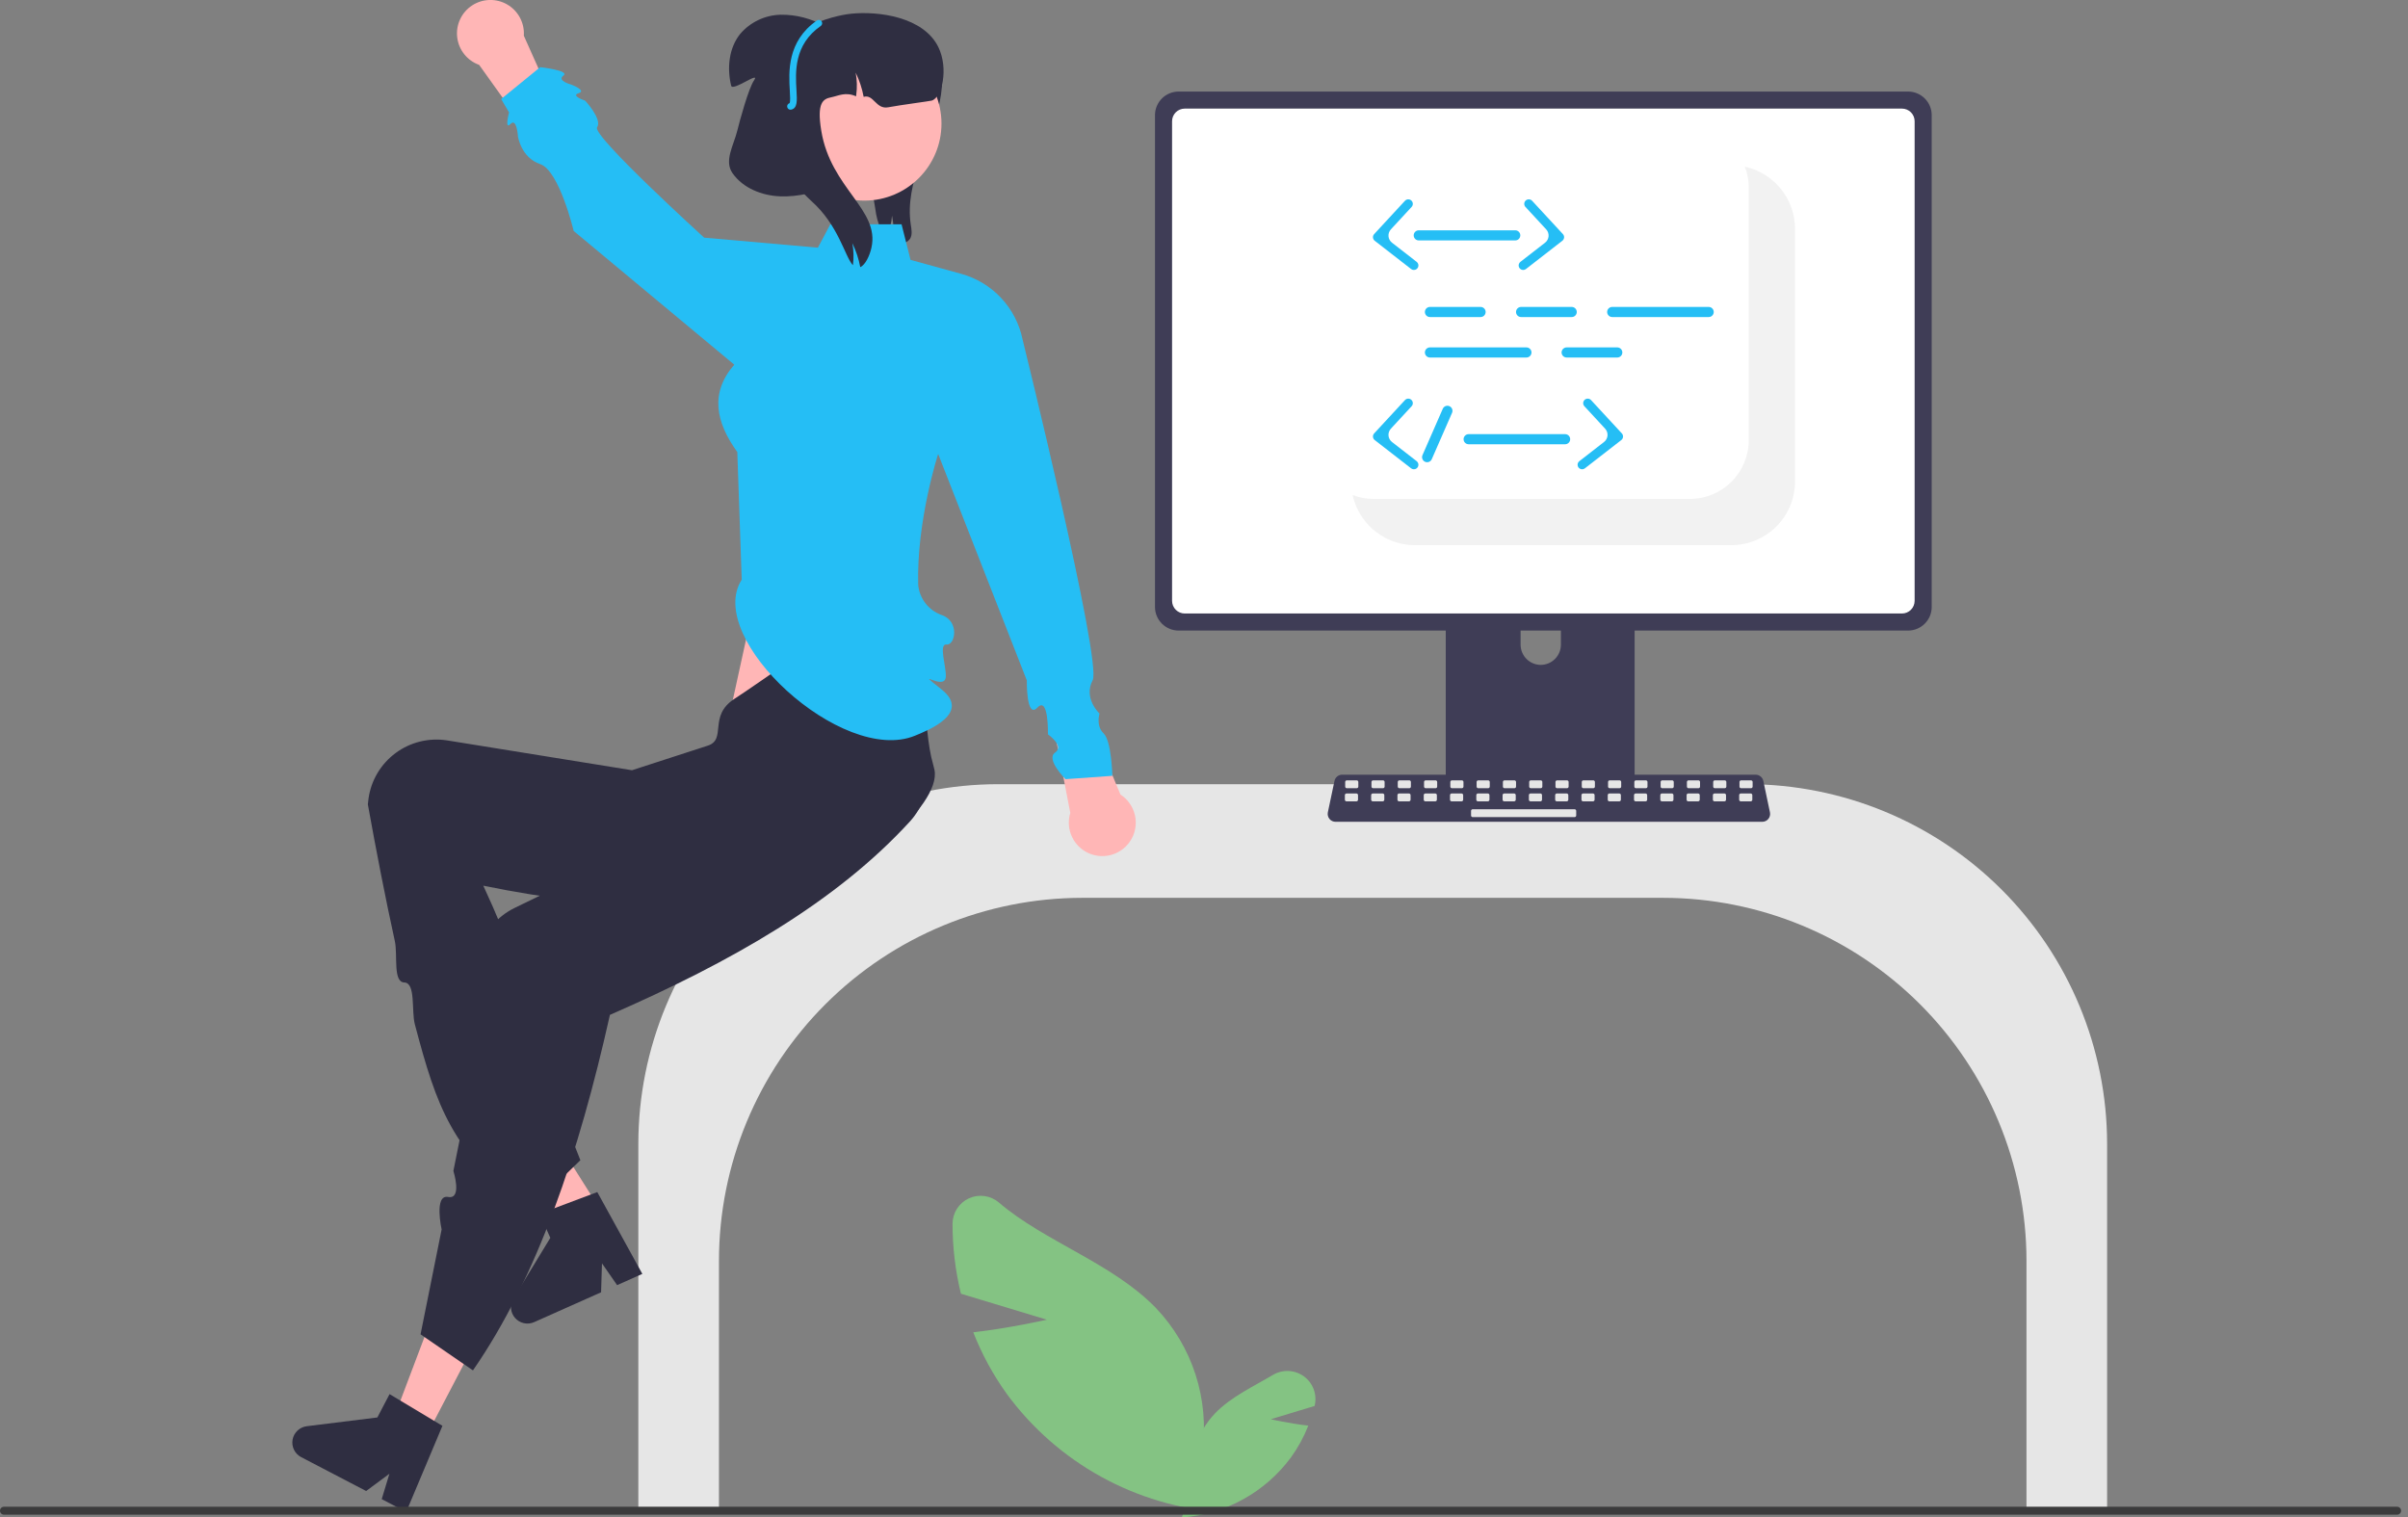 <svg width="265" height="167" viewBox="0 0 265 167" fill="none" xmlns="http://www.w3.org/2000/svg">
<rect x="0" y="0" width="265" height="167" fill="#808080" stroke="none"/>
<g clip-path="url(#clip0_32_149)">
<path d="M100.143 26.294C99.961 26.529 99.709 26.7 99.424 26.783C99.139 26.866 98.835 26.857 98.555 26.757C98.47 26.732 98.386 26.701 98.305 26.666C98.397 25.684 98.351 24.695 98.17 23.727C98.098 24.559 97.895 25.375 97.566 26.143C97.298 25.875 97.079 25.562 96.918 25.219C96.618 24.509 96.42 23.76 96.328 22.995C95.884 20.387 95.447 17.675 96.17 15.127C97.23 11.404 100.573 8.728 101.969 5.116L102.657 4.499C103.834 6.503 103.886 8.992 103.406 11.263C102.929 13.539 101.967 15.675 101.206 17.87C100.446 20.065 99.876 22.4 100.229 24.697C100.31 25.238 100.434 25.832 100.143 26.294Z" fill="#2F2E41"/>
<path d="M84.857 57.792L80.374 78.275L99.953 84.646L97.074 57.792H84.857Z" fill="#FFB6B6"/>
<path d="M223.014 166.497H231.886V125.859C231.874 115.371 227.699 105.317 220.276 97.901C212.854 90.485 202.79 86.313 192.294 86.302H109.841C99.344 86.313 89.281 90.485 81.858 97.901C74.436 105.317 70.261 115.371 70.249 125.859V166.497H79.121V138.735C79.133 128.149 83.347 118.001 90.838 110.516C98.33 103.031 108.487 98.821 119.081 98.809H183.053C193.648 98.821 203.805 103.031 211.296 110.516C218.788 118.001 223.002 128.149 223.014 138.735V166.497Z" fill="#E6E6E6"/>
<path d="M115.205 145.237L105.75 142.377C105.135 139.853 104.825 137.264 104.826 134.666C104.831 134.079 105.002 133.505 105.321 133.012C105.64 132.52 106.093 132.127 106.626 131.882C107.16 131.637 107.752 131.549 108.334 131.628C108.916 131.706 109.464 131.949 109.913 132.328C114.984 136.674 122.412 138.993 127.206 143.945C129.19 146.027 130.68 148.527 131.565 151.262C132.45 153.997 132.708 156.896 132.319 159.744L134.389 166.432C129.757 166.098 125.253 164.764 121.186 162.524C117.119 160.283 113.587 157.188 110.833 153.452C109.309 151.341 108.057 149.046 107.107 146.622C111.117 146.168 115.205 145.237 115.205 145.237Z" fill="#84C383"/>
<path d="M139.848 156.19L144.671 154.731C144.677 154.706 144.683 154.68 144.689 154.654C144.822 154.065 144.78 153.45 144.568 152.884C144.355 152.318 143.981 151.827 143.492 151.471C143.003 151.116 142.421 150.911 141.817 150.882C141.213 150.853 140.614 151.002 140.093 151.309C137.904 152.609 135.473 153.727 133.727 155.531C132.715 156.592 131.955 157.868 131.504 159.263C131.053 160.658 130.921 162.136 131.119 163.589L130.064 167C132.426 166.83 134.724 166.15 136.798 165.007C138.872 163.864 140.673 162.285 142.078 160.38C142.855 159.303 143.494 158.133 143.979 156.896C141.933 156.665 139.848 156.19 139.848 156.19Z" fill="#84C383"/>
<path d="M178.886 56.332H160.106C159.84 56.332 159.586 56.438 159.398 56.626C159.21 56.814 159.105 57.069 159.105 57.334V86.975H179.889V57.334C179.889 57.203 179.863 57.072 179.813 56.95C179.762 56.829 179.688 56.718 179.595 56.625C179.502 56.532 179.391 56.458 179.27 56.408C179.148 56.358 179.017 56.332 178.886 56.332ZM169.559 73.173C168.972 73.171 168.409 72.936 167.994 72.521C167.579 72.106 167.344 71.544 167.341 70.958V67.539C167.342 66.952 167.576 66.389 167.992 65.974C168.408 65.559 168.971 65.326 169.559 65.326C170.147 65.326 170.71 65.559 171.126 65.974C171.542 66.389 171.776 66.952 171.777 67.539V70.958C171.774 71.544 171.539 72.106 171.124 72.521C170.709 72.936 170.146 73.171 169.559 73.173Z" fill="#3F3D56"/>
<path d="M209.983 10.074H129.707C129.017 10.075 128.356 10.35 127.868 10.837C127.381 11.324 127.106 11.985 127.105 12.674V66.797C127.106 67.487 127.38 68.147 127.868 68.635C128.356 69.122 129.017 69.396 129.707 69.397H209.983C210.673 69.396 211.335 69.122 211.822 68.635C212.31 68.147 212.585 67.487 212.585 66.797V12.674C212.584 11.985 212.31 11.324 211.822 10.837C211.334 10.35 210.673 10.075 209.983 10.074Z" fill="#3F3D56"/>
<path d="M209.313 11.952H130.378C130.008 11.953 129.654 12.1 129.393 12.361C129.133 12.622 128.986 12.976 128.986 13.345V66.127C128.987 66.496 129.134 66.849 129.394 67.109C129.655 67.37 130.009 67.517 130.378 67.517H209.313C209.682 67.517 210.036 67.37 210.297 67.109C210.557 66.849 210.704 66.496 210.705 66.127V13.345C210.705 12.976 210.558 12.622 210.297 12.361C210.037 12.1 209.683 11.953 209.313 11.952Z" fill="white"/>
<path d="M159.041 86.027V88.886C159.041 89.035 159.1 89.177 159.205 89.281C159.31 89.386 159.452 89.445 159.6 89.445H179.394C179.542 89.445 179.684 89.386 179.788 89.281C179.893 89.176 179.952 89.034 179.953 88.886V86.027H159.041Z" fill="#3F3D56"/>
<path d="M193.938 90.441H146.975C146.847 90.441 146.72 90.412 146.604 90.357C146.488 90.302 146.386 90.221 146.305 90.121C146.224 90.022 146.166 89.905 146.136 89.78C146.106 89.656 146.104 89.525 146.13 89.4L146.859 85.942C146.9 85.748 147.007 85.575 147.16 85.45C147.314 85.326 147.506 85.257 147.704 85.257H193.209C193.407 85.257 193.599 85.326 193.753 85.45C193.907 85.575 194.013 85.748 194.055 85.942L194.783 89.4C194.81 89.525 194.808 89.656 194.778 89.78C194.748 89.905 194.69 90.022 194.609 90.121C194.528 90.221 194.426 90.302 194.31 90.357C194.193 90.412 194.067 90.441 193.938 90.441Z" fill="#3F3D56"/>
<path d="M149.304 85.879H148.217C148.118 85.879 148.038 85.96 148.038 86.059V86.567C148.038 86.666 148.118 86.746 148.217 86.746H149.304C149.404 86.746 149.484 86.666 149.484 86.567V86.059C149.484 85.96 149.404 85.879 149.304 85.879Z" fill="#E6E6E6"/>
<path d="M152.197 85.879H151.11C151.011 85.879 150.93 85.96 150.93 86.059V86.567C150.93 86.666 151.011 86.746 151.11 86.746H152.197C152.296 86.746 152.377 86.666 152.377 86.567V86.059C152.377 85.96 152.296 85.879 152.197 85.879Z" fill="#E6E6E6"/>
<path d="M155.09 85.879H154.003C153.904 85.879 153.823 85.96 153.823 86.059V86.567C153.823 86.666 153.904 86.746 154.003 86.746H155.09C155.189 86.746 155.27 86.666 155.27 86.567V86.059C155.27 85.96 155.189 85.879 155.09 85.879Z" fill="#E6E6E6"/>
<path d="M157.983 85.879H156.896C156.796 85.879 156.716 85.96 156.716 86.059V86.567C156.716 86.666 156.796 86.746 156.896 86.746H157.983C158.082 86.746 158.162 86.666 158.162 86.567V86.059C158.162 85.96 158.082 85.879 157.983 85.879Z" fill="#E6E6E6"/>
<path d="M160.875 85.879H159.789C159.689 85.879 159.609 85.96 159.609 86.059V86.567C159.609 86.666 159.689 86.746 159.789 86.746H160.875C160.975 86.746 161.055 86.666 161.055 86.567V86.059C161.055 85.96 160.975 85.879 160.875 85.879Z" fill="#E6E6E6"/>
<path d="M163.768 85.879H162.681C162.582 85.879 162.501 85.96 162.501 86.059V86.567C162.501 86.666 162.582 86.746 162.681 86.746H163.768C163.867 86.746 163.948 86.666 163.948 86.567V86.059C163.948 85.96 163.867 85.879 163.768 85.879Z" fill="#E6E6E6"/>
<path d="M166.661 85.879H165.574C165.475 85.879 165.394 85.96 165.394 86.059V86.567C165.394 86.666 165.475 86.746 165.574 86.746H166.661C166.76 86.746 166.841 86.666 166.841 86.567V86.059C166.841 85.96 166.76 85.879 166.661 85.879Z" fill="#E6E6E6"/>
<path d="M169.554 85.879H168.467C168.368 85.879 168.287 85.96 168.287 86.059V86.567C168.287 86.666 168.368 86.746 168.467 86.746H169.554C169.653 86.746 169.734 86.666 169.734 86.567V86.059C169.734 85.96 169.653 85.879 169.554 85.879Z" fill="#E6E6E6"/>
<path d="M172.447 85.879H171.36C171.26 85.879 171.18 85.96 171.18 86.059V86.567C171.18 86.666 171.26 86.746 171.36 86.746H172.447C172.546 86.746 172.626 86.666 172.626 86.567V86.059C172.626 85.96 172.546 85.879 172.447 85.879Z" fill="#E6E6E6"/>
<path d="M175.339 85.879H174.253C174.153 85.879 174.073 85.96 174.073 86.059V86.567C174.073 86.666 174.153 86.746 174.253 86.746H175.339C175.439 86.746 175.519 86.666 175.519 86.567V86.059C175.519 85.96 175.439 85.879 175.339 85.879Z" fill="#E6E6E6"/>
<path d="M178.232 85.879H177.145C177.046 85.879 176.966 85.96 176.966 86.059V86.567C176.966 86.666 177.046 86.746 177.145 86.746H178.232C178.331 86.746 178.412 86.666 178.412 86.567V86.059C178.412 85.96 178.331 85.879 178.232 85.879Z" fill="#E6E6E6"/>
<path d="M181.125 85.879H180.038C179.939 85.879 179.858 85.96 179.858 86.059V86.567C179.858 86.666 179.939 86.746 180.038 86.746H181.125C181.224 86.746 181.305 86.666 181.305 86.567V86.059C181.305 85.96 181.224 85.879 181.125 85.879Z" fill="#E6E6E6"/>
<path d="M184.018 85.879H182.931C182.832 85.879 182.751 85.96 182.751 86.059V86.567C182.751 86.666 182.832 86.746 182.931 86.746H184.018C184.117 86.746 184.197 86.666 184.197 86.567V86.059C184.197 85.96 184.117 85.879 184.018 85.879Z" fill="#E6E6E6"/>
<path d="M186.911 85.879H185.824C185.724 85.879 185.644 85.96 185.644 86.059V86.567C185.644 86.666 185.724 86.746 185.824 86.746H186.911C187.01 86.746 187.09 86.666 187.09 86.567V86.059C187.09 85.96 187.01 85.879 186.911 85.879Z" fill="#E6E6E6"/>
<path d="M189.803 85.879H188.716C188.617 85.879 188.537 85.96 188.537 86.059V86.567C188.537 86.666 188.617 86.746 188.716 86.746H189.803C189.903 86.746 189.983 86.666 189.983 86.567V86.059C189.983 85.96 189.903 85.879 189.803 85.879Z" fill="#E6E6E6"/>
<path d="M192.696 85.879H191.609C191.51 85.879 191.43 85.96 191.43 86.059V86.567C191.43 86.666 191.51 86.746 191.609 86.746H192.696C192.795 86.746 192.876 86.666 192.876 86.567V86.059C192.876 85.96 192.795 85.879 192.696 85.879Z" fill="#E6E6E6"/>
<path d="M149.27 87.324H148.183C148.084 87.324 148.003 87.405 148.003 87.504V88.012C148.003 88.111 148.084 88.191 148.183 88.191H149.27C149.369 88.191 149.45 88.111 149.45 88.012V87.504C149.45 87.405 149.369 87.324 149.27 87.324Z" fill="#E6E6E6"/>
<path d="M152.163 87.324H151.076C150.977 87.324 150.896 87.405 150.896 87.504V88.012C150.896 88.111 150.977 88.191 151.076 88.191H152.163C152.262 88.191 152.343 88.111 152.343 88.012V87.504C152.343 87.405 152.262 87.324 152.163 87.324Z" fill="#E6E6E6"/>
<path d="M155.056 87.324H153.969C153.869 87.324 153.789 87.405 153.789 87.504V88.012C153.789 88.111 153.869 88.191 153.969 88.191H155.056C155.155 88.191 155.235 88.111 155.235 88.012V87.504C155.235 87.405 155.155 87.324 155.056 87.324Z" fill="#E6E6E6"/>
<path d="M157.948 87.324H156.862C156.762 87.324 156.682 87.405 156.682 87.504V88.012C156.682 88.111 156.762 88.191 156.862 88.191H157.948C158.048 88.191 158.128 88.111 158.128 88.012V87.504C158.128 87.405 158.048 87.324 157.948 87.324Z" fill="#E6E6E6"/>
<path d="M160.841 87.324H159.754C159.655 87.324 159.575 87.405 159.575 87.504V88.012C159.575 88.111 159.655 88.191 159.754 88.191H160.841C160.941 88.191 161.021 88.111 161.021 88.012V87.504C161.021 87.405 160.941 87.324 160.841 87.324Z" fill="#E6E6E6"/>
<path d="M163.734 87.324H162.647C162.548 87.324 162.467 87.405 162.467 87.504V88.012C162.467 88.111 162.548 88.191 162.647 88.191H163.734C163.833 88.191 163.914 88.111 163.914 88.012V87.504C163.914 87.405 163.833 87.324 163.734 87.324Z" fill="#E6E6E6"/>
<path d="M166.627 87.324H165.54C165.441 87.324 165.36 87.405 165.36 87.504V88.012C165.36 88.111 165.441 88.191 165.54 88.191H166.627C166.726 88.191 166.807 88.111 166.807 88.012V87.504C166.807 87.405 166.726 87.324 166.627 87.324Z" fill="#E6E6E6"/>
<path d="M169.52 87.324H168.433C168.333 87.324 168.253 87.405 168.253 87.504V88.012C168.253 88.111 168.333 88.191 168.433 88.191H169.52C169.619 88.191 169.699 88.111 169.699 88.012V87.504C169.699 87.405 169.619 87.324 169.52 87.324Z" fill="#E6E6E6"/>
<path d="M172.412 87.324H171.325C171.226 87.324 171.146 87.405 171.146 87.504V88.012C171.146 88.111 171.226 88.191 171.325 88.191H172.412C172.512 88.191 172.592 88.111 172.592 88.012V87.504C172.592 87.405 172.512 87.324 172.412 87.324Z" fill="#E6E6E6"/>
<path d="M175.305 87.324H174.218C174.119 87.324 174.039 87.405 174.039 87.504V88.012C174.039 88.111 174.119 88.191 174.218 88.191H175.305C175.404 88.191 175.485 88.111 175.485 88.012V87.504C175.485 87.405 175.404 87.324 175.305 87.324Z" fill="#E6E6E6"/>
<path d="M178.198 87.324H177.111C177.012 87.324 176.931 87.405 176.931 87.504V88.012C176.931 88.111 177.012 88.191 177.111 88.191H178.198C178.297 88.191 178.378 88.111 178.378 88.012V87.504C178.378 87.405 178.297 87.324 178.198 87.324Z" fill="#E6E6E6"/>
<path d="M181.091 87.324H180.004C179.905 87.324 179.824 87.405 179.824 87.504V88.012C179.824 88.111 179.905 88.191 180.004 88.191H181.091C181.19 88.191 181.27 88.111 181.27 88.012V87.504C181.27 87.405 181.19 87.324 181.091 87.324Z" fill="#E6E6E6"/>
<path d="M183.984 87.324H182.897C182.797 87.324 182.717 87.405 182.717 87.504V88.012C182.717 88.111 182.797 88.191 182.897 88.191H183.984C184.083 88.191 184.163 88.111 184.163 88.012V87.504C184.163 87.405 184.083 87.324 183.984 87.324Z" fill="#E6E6E6"/>
<path d="M186.876 87.324H185.789C185.69 87.324 185.61 87.405 185.61 87.504V88.012C185.61 88.111 185.69 88.191 185.789 88.191H186.876C186.976 88.191 187.056 88.111 187.056 88.012V87.504C187.056 87.405 186.976 87.324 186.876 87.324Z" fill="#E6E6E6"/>
<path d="M189.769 87.324H188.682C188.583 87.324 188.503 87.405 188.503 87.504V88.012C188.503 88.111 188.583 88.191 188.682 88.191H189.769C189.868 88.191 189.949 88.111 189.949 88.012V87.504C189.949 87.405 189.868 87.324 189.769 87.324Z" fill="#E6E6E6"/>
<path d="M192.662 87.324H191.575C191.476 87.324 191.395 87.405 191.395 87.504V88.012C191.395 88.111 191.476 88.191 191.575 88.191H192.662C192.761 88.191 192.842 88.111 192.842 88.012V87.504C192.842 87.405 192.761 87.324 192.662 87.324Z" fill="#E6E6E6"/>
<path d="M173.28 89.058H162.069C161.969 89.058 161.889 89.139 161.889 89.238V89.746C161.889 89.845 161.969 89.926 162.069 89.926H173.28C173.38 89.926 173.46 89.845 173.46 89.746V89.238C173.46 89.139 173.38 89.058 173.28 89.058Z" fill="#E6E6E6"/>
<path d="M197.544 25.202V52.983C197.543 54.844 196.803 56.628 195.487 57.944C194.17 59.259 192.384 59.998 190.522 59.999H155.721C154.351 59.999 153.01 59.599 151.865 58.848C150.719 58.097 149.819 57.028 149.274 55.772C149.091 55.357 148.952 54.924 148.858 54.481C149.597 54.767 150.384 54.913 151.177 54.911H185.979C187.695 54.909 189.34 54.227 190.553 53.014C191.766 51.802 192.449 50.158 192.451 48.444V20.662C192.453 19.87 192.307 19.084 192.021 18.345C192.465 18.439 192.898 18.578 193.313 18.761C194.57 19.305 195.64 20.205 196.392 21.349C197.144 22.494 197.544 23.833 197.544 25.202Z" fill="#F2F2F2"/>
<path d="M67.709 135.734L64.258 137.87L54.089 125.38L59.183 122.229L67.709 135.734Z" fill="#FFB6B6"/>
<path d="M70.689 140.195L67.913 141.433L66.247 139.035L66.148 142.221L58.783 145.505C58.431 145.663 58.036 145.703 57.659 145.621C57.281 145.539 56.939 145.338 56.684 145.048C56.428 144.759 56.272 144.395 56.238 144.01C56.205 143.625 56.295 143.24 56.496 142.91L60.563 136.229L59.38 133.581L65.731 131.191L70.689 140.195Z" fill="#2F2E41"/>
<path d="M58.04 133.332L63.87 127.687C59.538 117.008 59.192 110.389 53.188 97.473C67.434 100.385 77.62 100.208 89.402 97.597C93.39 96.728 103.682 88.785 102.836 84.712C102.797 84.522 102.75 84.333 102.696 84.146C101.431 79.838 102.322 73.241 99.584 68.46C94.52 66.552 86.826 72.994 80.807 76.921C77.904 78.814 80.029 81.394 77.861 82.071L69.551 84.766L49.164 81.476C48.178 81.327 47.173 81.374 46.206 81.615C45.239 81.855 44.329 82.285 43.529 82.879C42.729 83.472 42.055 84.218 41.544 85.073C41.034 85.929 40.699 86.877 40.557 87.862C40.522 88.083 40.497 88.306 40.482 88.529C41.42 93.717 42.398 98.769 43.45 103.565C43.79 105.113 43.217 108.081 44.495 108.125C45.773 108.169 45.258 111.239 45.656 112.739C48.106 121.978 49.655 126.449 58.04 133.332Z" fill="#2F2E41"/>
<path d="M46.882 158.09L43.285 156.215L48.975 141.156L54.283 143.924L46.882 158.09Z" fill="#FFB6B6"/>
<path d="M46.282 146.848L52.049 150.814C59.116 140.603 63.705 126.957 67.122 111.688C80.428 105.888 92.071 99.254 100.184 90.354C101.517 88.862 102.215 86.91 102.132 84.912C102.049 82.914 101.191 81.027 99.739 79.651C99.597 79.518 99.45 79.39 99.299 79.269C95.784 76.472 87.98 78.081 82.991 75.743L74.079 88.067L75.103 90.937L72.003 92.445L69.386 93.718L66.389 95.176L56.567 99.953C55.676 100.398 54.883 101.014 54.232 101.767C53.581 102.52 53.086 103.394 52.775 104.339C52.463 105.284 52.343 106.281 52.419 107.272C52.496 108.264 52.768 109.231 53.22 110.117C53.319 110.318 53.427 110.514 53.543 110.706L49.895 128.864C49.895 128.864 50.899 132.025 49.32 131.729C47.74 131.433 48.601 135.307 48.601 135.307L46.282 146.848Z" fill="#2F2E41"/>
<path d="M44.704 166.39L42.008 164.984L42.855 162.19L40.294 164.09L33.145 160.362C32.802 160.184 32.526 159.9 32.355 159.553C32.185 159.206 32.131 158.814 32.2 158.434C32.268 158.054 32.457 157.706 32.738 157.441C33.019 157.175 33.377 157.006 33.761 156.959L41.528 155.996L42.871 153.426L48.689 156.915L44.704 166.39Z" fill="#2F2E41"/>
<path d="M123.305 87.444L119.099 77.289L115.785 79.128L117.786 89.459C117.586 90.113 117.572 90.811 117.746 91.472C117.921 92.134 118.277 92.734 118.774 93.205C119.271 93.676 119.89 93.999 120.561 94.138C121.231 94.277 121.928 94.226 122.571 93.991C123.215 93.756 123.78 93.346 124.203 92.808C124.626 92.27 124.891 91.624 124.967 90.944C125.043 90.264 124.928 89.576 124.634 88.958C124.341 88.34 123.88 87.815 123.305 87.444Z" fill="#FFB6B6"/>
<path d="M52.728 7.139L59.128 16.078L61.938 13.537L57.646 3.928C57.693 3.245 57.548 2.563 57.228 1.957C56.908 1.352 56.425 0.848 55.834 0.502C55.243 0.156 54.567 -0.018 53.883 -0.002C53.198 0.015 52.531 0.222 51.958 0.597C51.384 0.971 50.927 1.498 50.637 2.118C50.346 2.738 50.235 3.427 50.315 4.106C50.395 4.786 50.663 5.43 51.09 5.966C51.516 6.502 52.083 6.908 52.728 7.139Z" fill="#FFB6B6"/>
<path d="M81.627 63.796C77.476 70.229 92.683 84.245 100.689 80.967C102.091 80.394 106.913 78.498 103.617 75.87C100.321 73.242 103.999 76.183 104.086 74.472C104.144 73.329 103.258 70.82 104.183 70.927C105.107 71.035 105.638 68.363 103.624 67.682C102.924 67.432 102.309 66.988 101.853 66.402C101.396 65.815 101.117 65.111 101.047 64.371C100.854 57.321 103.244 49.959 103.244 49.959L113 74.877C113 74.877 112.928 79.188 114.172 77.87C115.417 76.553 115.326 80.817 115.326 80.817C115.326 80.817 117.176 82.107 116.112 82.825C115.048 83.543 117.258 85.75 117.258 85.75L122.412 85.382C122.412 85.382 122.332 81.556 121.451 80.71C120.571 79.864 121.004 78.532 121.004 78.532C121.004 78.532 119.189 76.846 120.248 74.86C121.308 72.874 112.534 37.352 112.534 37.352C112.183 35.642 111.365 34.064 110.172 32.79C108.979 31.516 107.456 30.597 105.772 30.134L100.205 28.602L99.216 24.683H91.377L90.011 27.258L77.493 26.155C77.493 26.155 65.106 14.894 65.711 14.015C66.316 13.136 64.395 11.077 64.395 11.077C64.395 11.077 62.755 10.541 63.681 10.255C64.606 9.968 62.857 9.306 62.857 9.306C62.857 9.306 61.237 8.881 62.001 8.321C62.765 7.761 59.451 7.393 59.451 7.393L55.152 10.898L56.021 12.37C56.021 12.37 55.491 14.375 56.183 13.643C56.874 12.911 57.004 15.035 57.004 15.035C57.004 15.035 57.357 17.361 59.451 18.062C61.545 18.762 63.133 25.419 63.133 25.419L80.807 40.134C78.115 43.221 78.755 46.449 81.14 49.751L81.627 63.796Z" fill="#25BEF5"/>
<path d="M95.12 22.079C99.808 22.079 103.609 18.282 103.609 13.598C103.609 8.914 99.808 5.116 95.12 5.116C90.431 5.116 86.631 8.914 86.631 13.598C86.631 18.282 90.431 22.079 95.12 22.079Z" fill="#FFB6B6"/>
<path d="M102.53 11.072C102.313 11.135 99.124 11.55 97.743 11.808C96.388 12.062 96.153 10.336 95.045 10.66C95.045 10.652 95.044 10.645 95.041 10.638C94.869 9.724 94.576 8.837 94.168 8C94.316 8.801 94.337 9.621 94.231 10.428C94.23 10.449 94.228 10.47 94.224 10.491C94.22 10.528 94.213 10.561 94.209 10.598C93.038 10.082 92.294 10.542 91.484 10.704C90.579 10.884 89.871 11.282 90.38 14.383C91.422 20.762 96.841 23.039 95.903 27.258C95.718 28.093 95.254 29.138 94.673 29.399C94.501 28.485 94.207 27.598 93.8 26.762C93.948 27.563 93.969 28.382 93.863 29.19C92.961 28.215 92.309 24.808 89.275 22.108C88.528 21.446 84.783 17.517 84.334 16.59C84.472 17.331 84.538 18.084 84.533 18.838C84.534 19.342 84.499 19.846 84.43 20.346C84.43 20.378 84.426 20.41 84.419 20.442C84.415 20.501 84.404 20.552 84.397 20.607C84.389 20.67 84.378 20.729 84.367 20.791C83.141 20.615 82.055 20.401 81.543 19.901C79.054 17.48 82.092 12.764 83.752 8.497C86.127 2.387 93.023 1.574 93.693 1.507C96.646 1.209 101.635 1.842 103.266 5.186C104.408 7.529 103.679 10.741 102.53 11.072Z" fill="#2F2E41"/>
<path d="M84.63 12.451L90.779 2.894C89.306 2.039 87.628 1.599 85.924 1.621C85.075 1.639 84.239 1.835 83.47 2.197C82.702 2.559 82.019 3.079 81.465 3.722C80.209 5.282 79.994 7.486 80.464 9.432C80.627 10.104 83.721 7.74 82.985 8.843C82.38 9.707 81.392 13.339 81.144 14.361C80.745 16.006 79.648 17.695 80.625 19.078C81.781 20.712 83.843 21.525 85.845 21.608C87.847 21.69 89.817 21.136 91.719 20.508L84.63 12.451Z" fill="#2F2E41"/>
<path d="M86.993 12.074C86.904 12.074 86.819 12.042 86.751 11.984C86.685 11.925 86.641 11.845 86.629 11.757C86.617 11.669 86.636 11.58 86.685 11.506C86.733 11.431 86.807 11.377 86.892 11.353C86.989 11.194 86.95 10.524 86.918 9.982C86.798 7.95 86.597 4.549 89.902 2.254C89.982 2.198 90.081 2.176 90.177 2.194C90.274 2.211 90.359 2.265 90.415 2.346C90.47 2.426 90.492 2.525 90.475 2.621C90.457 2.717 90.403 2.802 90.323 2.857C87.357 4.918 87.535 7.94 87.653 9.939C87.72 11.082 87.769 11.908 87.075 12.065C87.048 12.071 87.021 12.074 86.993 12.074Z" fill="#25BEF5"/>
<path d="M1.93093e-06 166.259C-0 166.375 0.045 166.486 0.127 166.568C0.209 166.65 0.32 166.697 0.436 166.697H263.802C263.919 166.697 264.03 166.651 264.112 166.569C264.194 166.487 264.241 166.375 264.241 166.259C264.241 166.143 264.194 166.032 264.112 165.95C264.03 165.868 263.919 165.821 263.802 165.821H0.438C0.381 165.821 0.324 165.832 0.271 165.854C0.218 165.876 0.17 165.908 0.129 165.948C0.088 165.989 0.056 166.037 0.034 166.09C0.012 166.143 0 166.199 1.31673e-05 166.257L1.93093e-06 166.259Z" fill="#3B3B3C"/>
<path d="M162.938 34.892H157.366C157.219 34.892 157.077 34.834 156.972 34.729C156.868 34.625 156.809 34.483 156.809 34.336C156.809 34.188 156.868 34.046 156.972 33.942C157.077 33.838 157.219 33.779 157.366 33.779H162.938C163.086 33.779 163.227 33.838 163.332 33.942C163.436 34.046 163.495 34.188 163.495 34.336C163.495 34.483 163.436 34.625 163.332 34.729C163.227 34.834 163.086 34.892 162.938 34.892Z" fill="#25BEF5"/>
<path d="M172.967 34.892H167.395C167.322 34.892 167.249 34.878 167.182 34.85C167.114 34.822 167.053 34.781 167.001 34.729C166.949 34.678 166.908 34.616 166.88 34.549C166.852 34.481 166.838 34.409 166.838 34.336C166.838 34.263 166.852 34.19 166.88 34.123C166.908 34.055 166.949 33.994 167.001 33.942C167.053 33.89 167.114 33.849 167.182 33.821C167.249 33.793 167.322 33.779 167.395 33.779H172.967C173.04 33.779 173.112 33.793 173.18 33.821C173.247 33.849 173.309 33.89 173.361 33.942C173.412 33.994 173.453 34.055 173.481 34.123C173.509 34.19 173.524 34.263 173.524 34.336C173.524 34.409 173.509 34.481 173.481 34.549C173.453 34.616 173.412 34.678 173.361 34.729C173.309 34.781 173.247 34.822 173.18 34.85C173.112 34.878 173.04 34.892 172.967 34.892Z" fill="#25BEF5"/>
<path d="M177.981 39.346H172.409C172.336 39.346 172.264 39.331 172.196 39.303C172.129 39.275 172.067 39.234 172.015 39.183C171.964 39.131 171.923 39.069 171.895 39.002C171.867 38.934 171.852 38.862 171.852 38.789C171.852 38.716 171.867 38.644 171.895 38.576C171.923 38.508 171.964 38.447 172.015 38.395C172.067 38.344 172.129 38.303 172.196 38.275C172.264 38.247 172.336 38.232 172.409 38.232H177.981C178.054 38.232 178.127 38.247 178.194 38.275C178.262 38.303 178.323 38.344 178.375 38.395C178.427 38.447 178.468 38.508 178.496 38.576C178.524 38.644 178.538 38.716 178.538 38.789C178.538 38.862 178.524 38.934 178.496 39.002C178.468 39.069 178.427 39.131 178.375 39.183C178.323 39.234 178.262 39.275 178.194 39.303C178.127 39.331 178.054 39.346 177.981 39.346Z" fill="#25BEF5"/>
<path d="M167.983 39.346H157.366C157.219 39.346 157.077 39.287 156.972 39.183C156.868 39.078 156.809 38.937 156.809 38.789C156.809 38.641 156.868 38.5 156.972 38.395C157.077 38.291 157.219 38.232 157.366 38.232H167.983C168.131 38.232 168.272 38.291 168.377 38.395C168.481 38.5 168.54 38.641 168.54 38.789C168.54 38.937 168.481 39.078 168.377 39.183C168.272 39.287 168.131 39.346 167.983 39.346Z" fill="#25BEF5"/>
<path d="M188.04 34.892H177.424C177.276 34.892 177.134 34.834 177.03 34.729C176.925 34.625 176.867 34.483 176.867 34.336C176.867 34.188 176.925 34.046 177.03 33.942C177.134 33.838 177.276 33.779 177.424 33.779H188.04C188.114 33.779 188.186 33.793 188.254 33.821C188.321 33.849 188.383 33.89 188.434 33.942C188.486 33.994 188.527 34.055 188.555 34.123C188.583 34.19 188.597 34.263 188.597 34.336C188.597 34.409 188.583 34.481 188.555 34.549C188.527 34.616 188.486 34.678 188.434 34.729C188.383 34.781 188.321 34.822 188.254 34.85C188.186 34.878 188.114 34.892 188.04 34.892Z" fill="#25BEF5"/>
<path d="M166.752 26.459H156.136C156.062 26.459 155.99 26.445 155.922 26.417C155.854 26.389 155.793 26.349 155.741 26.297C155.689 26.245 155.648 26.184 155.62 26.116C155.591 26.048 155.577 25.976 155.577 25.903C155.577 25.829 155.591 25.757 155.62 25.689C155.648 25.622 155.689 25.56 155.741 25.509C155.793 25.457 155.854 25.416 155.922 25.388C155.99 25.36 156.062 25.346 156.136 25.346H166.752C166.9 25.346 167.042 25.405 167.146 25.509C167.251 25.613 167.309 25.755 167.309 25.903C167.309 26.05 167.251 26.192 167.146 26.296C167.042 26.401 166.9 26.459 166.752 26.459Z" fill="#25BEF5"/>
<path d="M167.625 29.712C167.521 29.712 167.42 29.679 167.335 29.619C167.25 29.558 167.187 29.473 167.153 29.375C167.119 29.277 167.117 29.17 167.147 29.071C167.176 28.971 167.237 28.883 167.319 28.819L170.037 26.708C170.146 26.623 170.237 26.517 170.303 26.395C170.369 26.274 170.408 26.14 170.42 26.002C170.431 25.864 170.414 25.726 170.369 25.595C170.324 25.464 170.252 25.344 170.158 25.243L167.876 22.774C167.831 22.726 167.797 22.67 167.774 22.608C167.751 22.547 167.741 22.482 167.743 22.416C167.746 22.351 167.762 22.287 167.789 22.227C167.816 22.168 167.855 22.114 167.903 22.07C167.952 22.025 168.008 21.991 168.069 21.968C168.131 21.945 168.196 21.935 168.262 21.938C168.327 21.94 168.391 21.956 168.451 21.983C168.51 22.011 168.564 22.049 168.608 22.097L171.998 25.763C172.045 25.814 172.08 25.874 172.103 25.939C172.126 26.004 172.134 26.073 172.129 26.142C172.123 26.211 172.103 26.278 172.07 26.339C172.037 26.399 171.992 26.453 171.938 26.495L167.931 29.607C167.844 29.675 167.736 29.712 167.625 29.712Z" fill="#25BEF5"/>
<path d="M155.598 29.712C155.702 29.712 155.804 29.679 155.888 29.619C155.973 29.558 156.037 29.473 156.071 29.375C156.104 29.277 156.106 29.17 156.077 29.071C156.047 28.971 155.987 28.883 155.905 28.819L153.186 26.708C153.077 26.623 152.987 26.517 152.921 26.395C152.855 26.274 152.815 26.14 152.804 26.002C152.792 25.864 152.81 25.726 152.855 25.595C152.9 25.464 152.972 25.344 153.066 25.243L155.348 22.774C155.392 22.726 155.427 22.67 155.45 22.608C155.472 22.547 155.483 22.482 155.48 22.416C155.477 22.351 155.462 22.287 155.435 22.227C155.407 22.168 155.368 22.114 155.32 22.07C155.272 22.025 155.216 21.991 155.154 21.968C155.093 21.945 155.027 21.935 154.962 21.938C154.896 21.94 154.832 21.956 154.773 21.983C154.713 22.011 154.66 22.049 154.615 22.097L151.226 25.763C151.179 25.814 151.143 25.874 151.121 25.939C151.098 26.004 151.089 26.073 151.095 26.142C151.101 26.211 151.12 26.278 151.153 26.339C151.186 26.399 151.231 26.453 151.286 26.495L155.292 29.607C155.38 29.675 155.487 29.712 155.598 29.712Z" fill="#25BEF5"/>
<path d="M172.241 48.892H161.624C161.476 48.892 161.334 48.833 161.23 48.729C161.125 48.625 161.067 48.483 161.067 48.335C161.067 48.188 161.125 48.046 161.23 47.942C161.334 47.837 161.476 47.779 161.624 47.779H172.241C172.388 47.779 172.53 47.837 172.635 47.942C172.739 48.046 172.798 48.188 172.798 48.335C172.798 48.483 172.739 48.625 172.635 48.729C172.53 48.833 172.388 48.892 172.241 48.892Z" fill="#25BEF5"/>
<path d="M174.111 51.646C174.007 51.646 173.906 51.613 173.821 51.553C173.737 51.493 173.673 51.407 173.639 51.309C173.605 51.211 173.603 51.104 173.633 51.005C173.663 50.905 173.723 50.817 173.805 50.754L176.523 48.642C176.633 48.558 176.723 48.451 176.789 48.329C176.855 48.208 176.895 48.074 176.906 47.936C176.917 47.798 176.9 47.66 176.855 47.529C176.81 47.398 176.738 47.279 176.644 47.177L174.362 44.708C174.317 44.66 174.283 44.604 174.26 44.542C174.237 44.481 174.227 44.416 174.23 44.35C174.232 44.285 174.248 44.221 174.275 44.161C174.303 44.102 174.342 44.048 174.39 44.004C174.438 43.959 174.494 43.925 174.556 43.902C174.617 43.88 174.682 43.869 174.748 43.872C174.813 43.874 174.878 43.89 174.937 43.917C174.997 43.945 175.05 43.983 175.095 44.032L178.484 47.697C178.531 47.748 178.567 47.808 178.589 47.873C178.612 47.938 178.62 48.008 178.615 48.077C178.609 48.145 178.589 48.212 178.556 48.273C178.523 48.334 178.478 48.387 178.424 48.429L174.417 51.541C174.33 51.609 174.222 51.646 174.111 51.646Z" fill="#25BEF5"/>
<path d="M155.598 51.646C155.702 51.646 155.804 51.613 155.888 51.553C155.973 51.493 156.037 51.407 156.071 51.309C156.104 51.211 156.106 51.104 156.077 51.005C156.047 50.905 155.987 50.817 155.905 50.754L153.186 48.642C153.077 48.558 152.987 48.451 152.921 48.329C152.855 48.208 152.815 48.074 152.804 47.936C152.792 47.798 152.81 47.66 152.855 47.529C152.9 47.398 152.972 47.279 153.066 47.177L155.348 44.708C155.438 44.611 155.485 44.482 155.48 44.35C155.475 44.218 155.417 44.094 155.32 44.004C155.223 43.914 155.094 43.867 154.962 43.872C154.83 43.877 154.705 43.934 154.615 44.032L151.226 47.697C151.179 47.748 151.143 47.808 151.121 47.873C151.098 47.938 151.089 48.008 151.095 48.077C151.101 48.145 151.12 48.212 151.153 48.273C151.186 48.334 151.231 48.387 151.286 48.429L155.292 51.541C155.38 51.609 155.488 51.646 155.598 51.646Z" fill="#25BEF5"/>
<path d="M156.546 50.086L158.778 44.985C158.837 44.851 158.948 44.745 159.085 44.692C159.222 44.639 159.375 44.642 159.51 44.701C159.645 44.76 159.751 44.87 159.805 45.007C159.859 45.144 159.857 45.296 159.799 45.431L157.567 50.532C157.538 50.599 157.496 50.66 157.443 50.711C157.39 50.762 157.328 50.802 157.26 50.829C157.191 50.856 157.119 50.869 157.045 50.868C156.972 50.867 156.899 50.851 156.832 50.822C156.765 50.792 156.704 50.75 156.653 50.697C156.602 50.644 156.563 50.581 156.536 50.513C156.509 50.445 156.497 50.372 156.498 50.299C156.5 50.225 156.516 50.153 156.546 50.086Z" fill="#25BEF5"/>
</g>
<defs>
<clipPath id="clip0_32_149">
<rect width="264.241" height="167" fill="white"/>
</clipPath>
</defs>
</svg>
